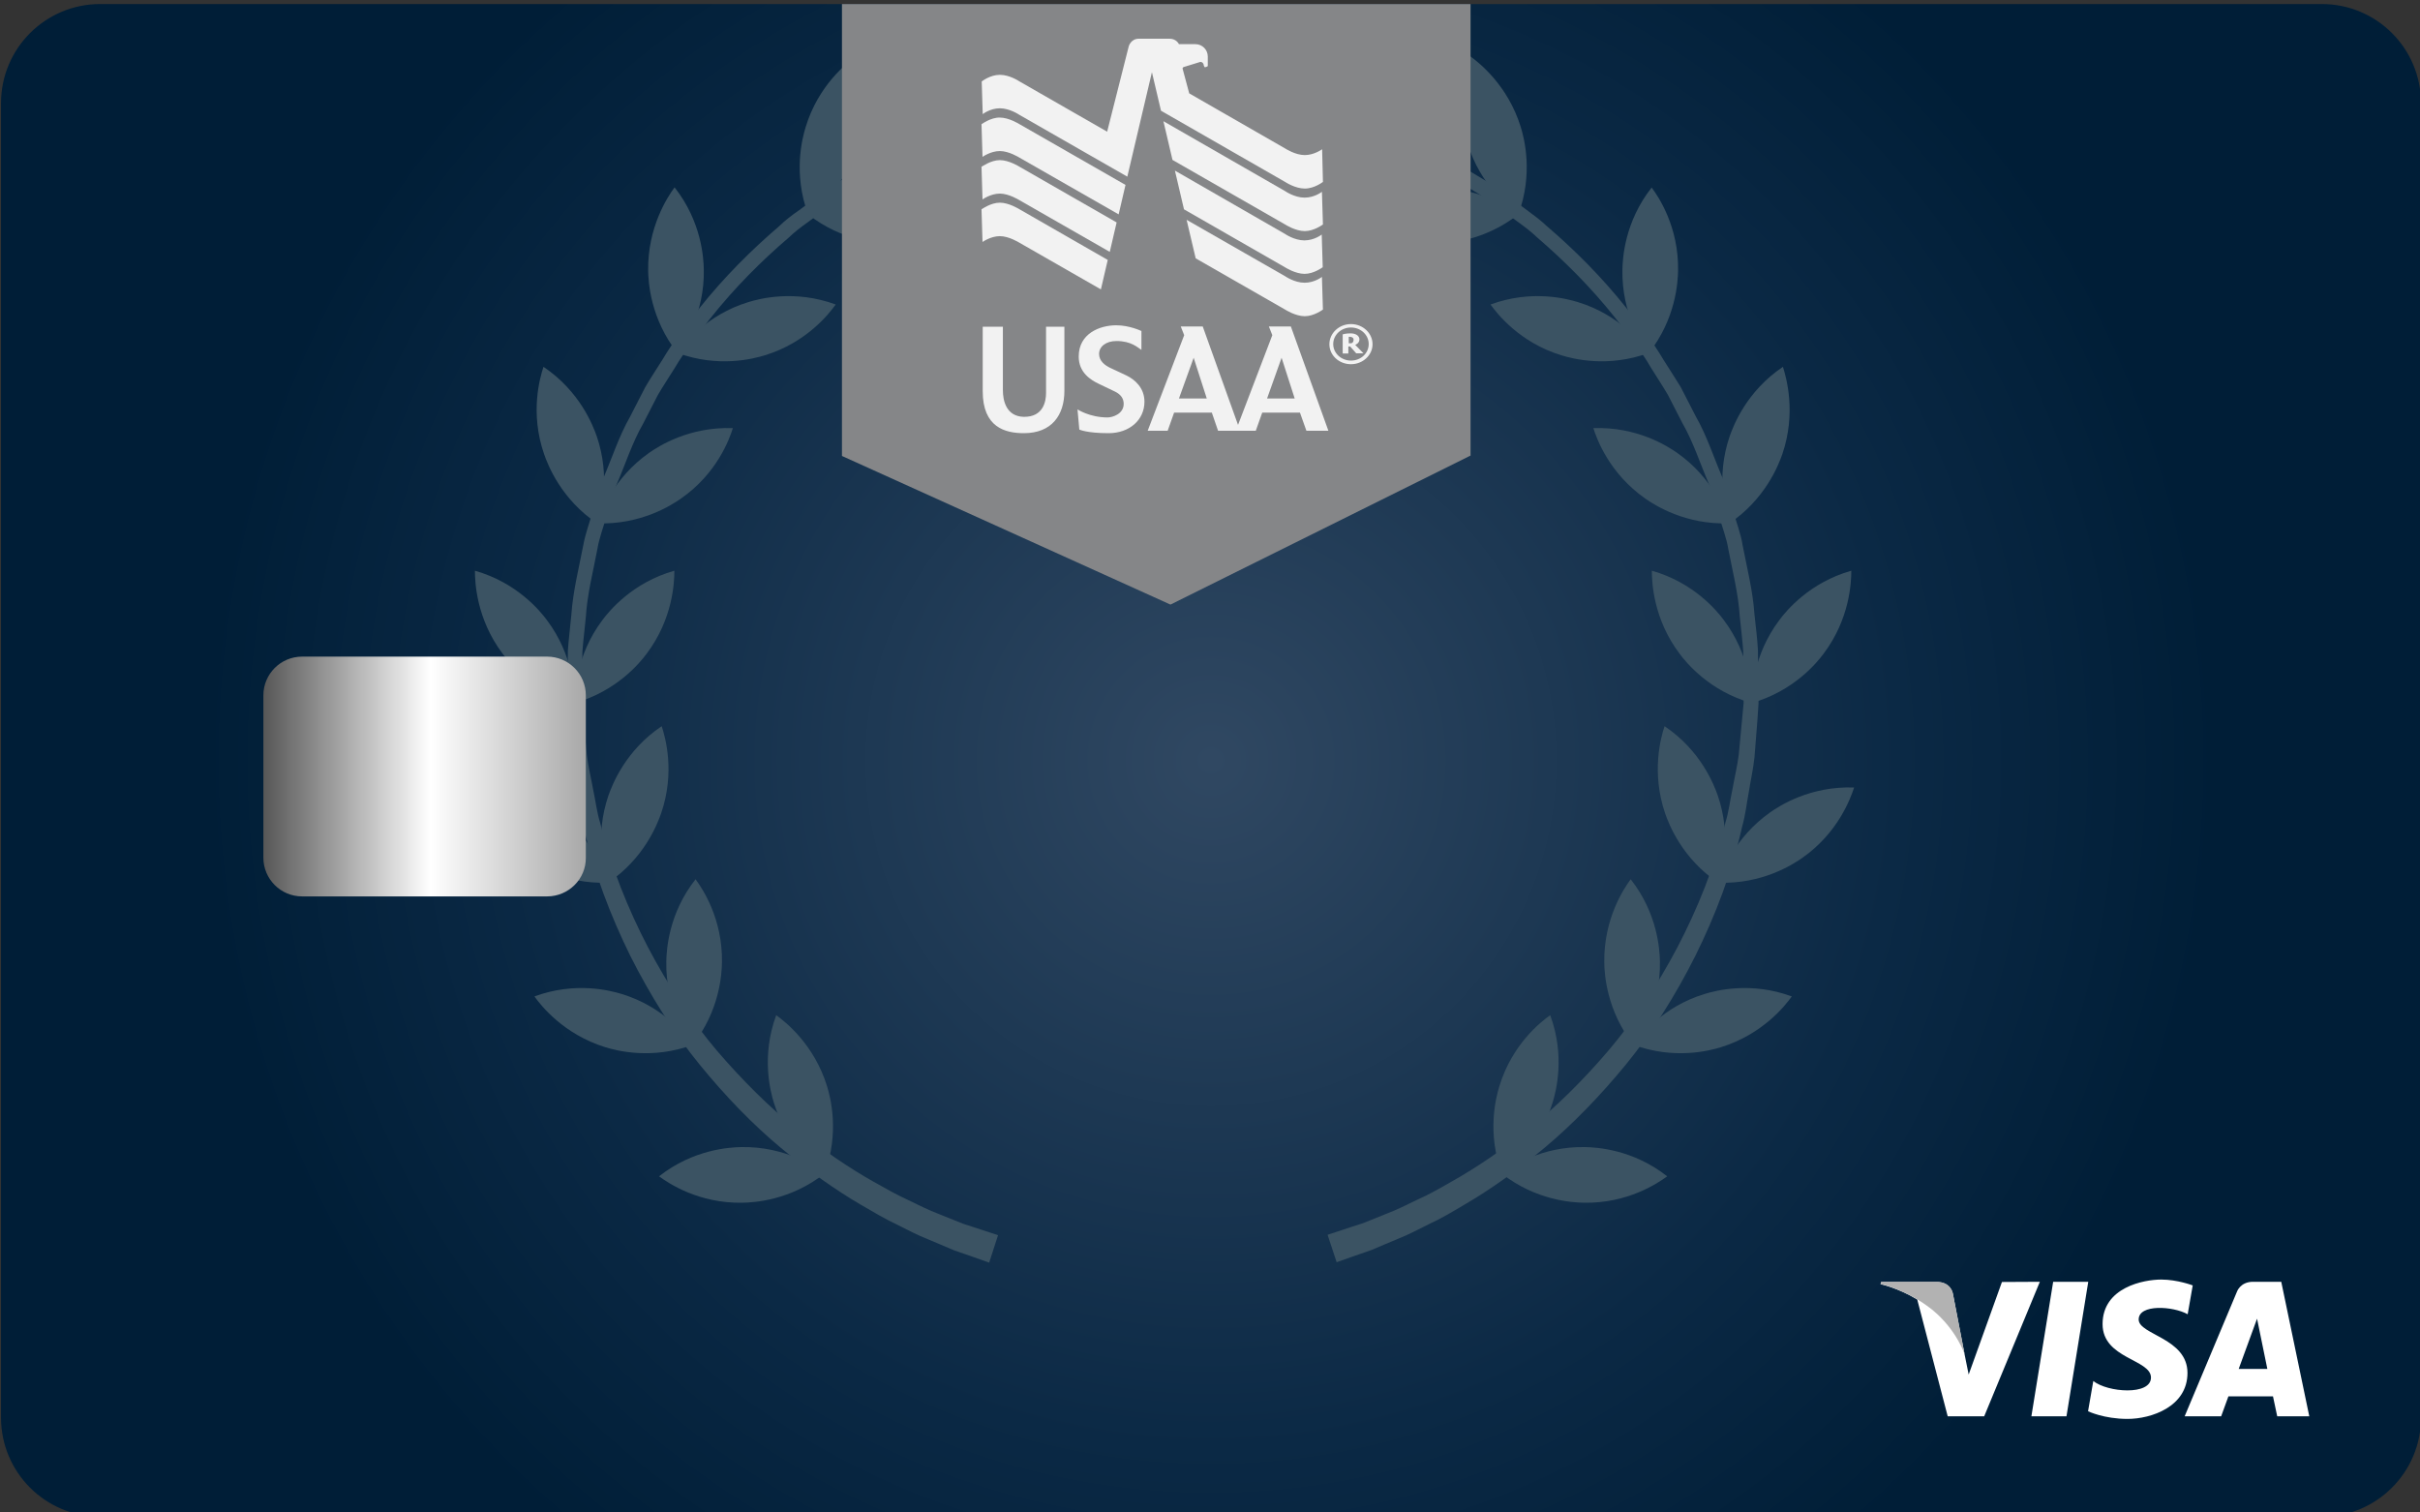 <?xml version="1.0" encoding="utf-8"?>
<!-- Generator: Adobe Illustrator 24.0.0, SVG Export Plug-In . SVG Version: 6.00 Build 0)  -->
<svg version="1.1" id="Layer_1" xmlns="http://www.w3.org/2000/svg" xmlns:xlink="http://www.w3.org/1999/xlink" x="0px" y="0px"
	 viewBox="0 0 120 75" style="enable-background:new 0 0 120 75;" xml:space="preserve">
<rect x="0" y="0" width="120" height="75" fill="#333333" stroke="none"/>
<style type="text/css">
	.st0{fill:url(#SVGID_1_);}
	.st1{fill:#3B5363;}
	.st2{fill:url(#SVGID_2_);}
	.st3{fill:#858688;}
	.st4{fill:#F2F2F2;}
	.st5{fill:#FFFFFF;}
	.st6{fill:#B2B2B2;}
	.st7{fill:none;}
</style>
<radialGradient id="SVGID_1_" cx="60.05" cy="37.705" r="50.033" gradientUnits="userSpaceOnUse">
	<stop  offset="2.028925e-03" style="stop-color:#304862"/>
	<stop  offset="0.683" style="stop-color:#0B2945"/>
	<stop  offset="0.998" style="stop-color:#001E37"/>
</radialGradient>
<path class="st0" d="M115.14,75.21H4.97c-2.72,0-4.92-2.2-4.92-4.92V5.12c0-2.72,2.2-4.92,4.92-4.92h110.16
	c2.72,0,4.92,2.2,4.92,4.92v65.16C120.06,73,117.85,75.21,115.14,75.21z"/>
<g>
	<g>
		<path class="st1" d="M65.83,61.23c0,0,0.28-0.09,0.79-0.26c0.26-0.09,0.58-0.19,0.95-0.31c0.35-0.14,0.76-0.31,1.22-0.49
			c0.46-0.17,0.95-0.42,1.49-0.68c0.55-0.24,1.11-0.56,1.72-0.91c1.21-0.68,2.51-1.56,3.84-2.63c1.33-1.07,2.66-2.38,3.93-3.87
			c1.27-1.5,2.42-3.23,3.42-5.13c0.99-1.9,1.83-3.97,2.37-6.17c0.16-0.5,0.23-1.11,0.35-1.66c0.1-0.57,0.24-1.14,0.31-1.7l0.16-1.7
			l0.08-0.85l0-0.86l-0.02-1.72c-0.04-0.57-0.11-1.14-0.17-1.71c-0.07-1.15-0.36-2.25-0.57-3.36c-0.09-0.56-0.31-1.09-0.45-1.63
			c-0.17-0.53-0.29-1.08-0.51-1.59c-0.44-1.02-0.77-2.07-1.31-3.01c-0.25-0.48-0.49-0.95-0.73-1.42c-0.27-0.46-0.56-0.89-0.83-1.33
			c-0.52-0.9-1.16-1.69-1.77-2.47c-1.23-1.55-2.56-2.86-3.87-3.99c-0.31-0.3-0.65-0.55-0.98-0.79c-0.33-0.25-0.66-0.48-0.97-0.72
			C73.66,9.78,73,9.43,72.41,9.06c-1.17-0.77-2.32-1.22-3.21-1.68c-0.92-0.41-1.68-0.64-2.18-0.84c-0.51-0.19-0.78-0.29-0.78-0.29
			l0.22-0.7c0,0,0.28,0.1,0.79,0.29c0.51,0.21,1.29,0.44,2.23,0.86c0.92,0.47,2.09,0.93,3.29,1.72c0.61,0.38,1.29,0.74,1.92,1.24
			c0.32,0.24,0.66,0.49,1,0.74c0.34,0.25,0.69,0.51,1.01,0.81c1.34,1.15,2.71,2.5,3.97,4.09c0.62,0.8,1.27,1.61,1.81,2.53
			c0.28,0.45,0.58,0.9,0.86,1.36c0.25,0.48,0.5,0.97,0.75,1.46c0.55,0.96,0.89,2.04,1.34,3.08c0.22,0.52,0.34,1.09,0.52,1.63
			c0.15,0.55,0.37,1.09,0.46,1.67c0.22,1.14,0.51,2.27,0.59,3.45c0.06,0.58,0.14,1.17,0.17,1.75l0.02,1.77l0.01,0.88l-0.06,0.89
			l-0.14,1.77c-0.06,0.59-0.19,1.15-0.28,1.72c-0.11,0.58-0.16,1.12-0.33,1.72c-0.51,2.27-1.33,4.42-2.32,6.41
			c-0.99,1.98-2.15,3.81-3.44,5.39c-1.29,1.57-2.64,2.96-4.01,4.11c-1.37,1.14-2.71,2.09-3.96,2.82c-0.62,0.37-1.21,0.72-1.78,0.98
			c-0.56,0.28-1.07,0.55-1.56,0.74c-0.49,0.2-0.92,0.39-1.3,0.55c-0.37,0.13-0.69,0.24-0.95,0.33c-0.51,0.18-0.79,0.28-0.79,0.28
			L65.83,61.23z"/>
		<path class="st1" d="M78.54,59.64c-0.57-0.01-2.38-0.11-4.08-1.45c0.46-0.34,1.97-1.35,4.13-1.31c0.57,0.01,2.38,0.11,4.08,1.45
			C82.21,58.67,80.71,59.68,78.54,59.64z"/>
		<path class="st1" d="M74.35,53.86c-0.17,0.55-0.63,2.3,0.12,4.33c0.46-0.34,1.89-1.45,2.52-3.52c0.17-0.55,0.63-2.3-0.12-4.33
			C76.4,50.67,74.98,51.79,74.35,53.86z"/>
		<path class="st1" d="M85.33,51.93c-0.55,0.17-2.3,0.63-4.33-0.12c0.34-0.46,1.45-1.89,3.52-2.52c0.55-0.17,2.3-0.63,4.33,0.12
			C88.52,49.87,87.4,51.29,85.33,51.93z"/>
		<path class="st1" d="M79.55,47.73c0.01,0.57,0.11,2.38,1.45,4.08c0.34-0.46,1.35-1.97,1.31-4.13c-0.01-0.57-0.11-2.38-1.45-4.08
			C80.52,44.06,79.52,45.56,79.55,47.73z"/>
		<path class="st1" d="M89.37,42.54c-0.47,0.33-1.99,1.31-4.16,1.23c0.18-0.55,0.8-2.24,2.57-3.49c0.47-0.33,1.99-1.31,4.16-1.23
			C91.76,39.6,91.14,41.3,89.37,42.54z"/>
		<path class="st1" d="M82.57,40.34c0.19,0.54,0.84,2.23,2.64,3.44c0.18-0.54,0.67-2.29-0.03-4.33c-0.19-0.54-0.84-2.23-2.64-3.44
			C82.36,36.55,81.87,38.29,82.57,40.34z"/>
		<path class="st1" d="M90.43,32.41c-0.34,0.46-1.49,1.86-3.57,2.45c0-0.57,0.07-2.38,1.37-4.11c0.34-0.46,1.49-1.86,3.57-2.45
			C91.8,28.87,91.73,30.68,90.43,32.41z"/>
		<path class="st1" d="M83.28,32.41c0.34,0.46,1.49,1.86,3.57,2.45c0-0.57-0.07-2.38-1.37-4.11c-0.34-0.46-1.49-1.86-3.57-2.45
			C81.91,28.87,81.98,30.68,83.28,32.41z"/>
		<path class="st1" d="M88.38,22.52c-0.19,0.54-0.84,2.23-2.64,3.44c-0.18-0.54-0.67-2.29,0.03-4.33c0.19-0.54,0.84-2.23,2.64-3.44
			C88.58,18.73,89.08,20.47,88.38,22.52z"/>
		<path class="st1" d="M81.58,24.72c0.47,0.33,1.99,1.31,4.16,1.23c-0.18-0.55-0.8-2.24-2.57-3.49c-0.47-0.33-1.99-1.31-4.16-1.23
			C79.18,21.78,79.81,23.48,81.58,24.72z"/>
		<path class="st1" d="M83.21,13.42C83.2,14,83.1,15.8,81.76,17.51c-0.34-0.46-1.35-1.97-1.31-4.13c0.01-0.57,0.11-2.38,1.45-4.08
			C82.24,9.75,83.25,11.26,83.21,13.42z"/>
		<path class="st1" d="M77.43,17.62c0.55,0.17,2.3,0.63,4.33-0.12c-0.34-0.46-1.45-1.89-3.52-2.52c-0.55-0.17-2.3-0.63-4.33,0.12
			C74.24,15.56,75.36,16.99,77.43,17.62z"/>
		<path class="st1" d="M75.41,6.3c0.17,0.55,0.63,2.3-0.12,4.33c-0.46-0.34-1.89-1.45-2.52-3.52c-0.17-0.55-0.63-2.3,0.12-4.33
			C73.35,3.11,74.77,4.23,75.41,6.3z"/>
		<path class="st1" d="M71.21,12.08c0.57-0.01,2.38-0.11,4.08-1.45c-0.46-0.34-1.97-1.35-4.13-1.31c-0.57,0.01-2.38,0.11-4.08,1.45
			C67.54,11.11,69.04,12.12,71.21,12.08z"/>
		<path class="st1" d="M66.84,4.68c0.54,0.2,2.2,0.92,3.35,2.75c-0.55,0.16-2.31,0.6-4.33-0.18c-0.54-0.2-2.2-0.92-3.35-2.75
			C63.07,4.34,64.82,3.91,66.84,4.68z"/>
	</g>
	<g>
		<path class="st1" d="M49.05,62.61c0,0-0.27-0.1-0.79-0.28c-0.26-0.09-0.57-0.2-0.95-0.33c-0.38-0.16-0.81-0.34-1.3-0.55
			c-0.49-0.19-1-0.46-1.56-0.74c-0.57-0.27-1.15-0.61-1.78-0.98c-1.25-0.73-2.59-1.68-3.96-2.82c-1.37-1.14-2.72-2.53-4.01-4.11
			c-1.29-1.58-2.44-3.41-3.44-5.39c-0.98-1.99-1.81-4.14-2.32-6.41c-0.17-0.6-0.22-1.14-0.33-1.72c-0.09-0.57-0.22-1.13-0.28-1.72
			l-0.14-1.77l-0.06-0.89l0.01-0.88l0.02-1.77c0.04-0.59,0.12-1.17,0.17-1.75c0.08-1.17,0.37-2.31,0.59-3.45
			c0.1-0.57,0.31-1.11,0.46-1.67c0.18-0.55,0.3-1.11,0.52-1.63c0.45-1.04,0.79-2.12,1.34-3.08c0.25-0.49,0.5-0.98,0.75-1.46
			c0.27-0.47,0.57-0.91,0.85-1.36c0.54-0.92,1.19-1.73,1.81-2.53c1.26-1.59,2.63-2.94,3.97-4.09c0.32-0.31,0.66-0.57,1.01-0.81
			c0.34-0.25,0.67-0.5,1-0.74c0.63-0.51,1.31-0.87,1.92-1.24c1.2-0.79,2.37-1.25,3.29-1.72c0.94-0.42,1.72-0.65,2.23-0.86
			c0.52-0.19,0.79-0.29,0.79-0.29l0.22,0.7c0,0-0.27,0.1-0.78,0.29c-0.5,0.2-1.26,0.43-2.18,0.84c-0.89,0.46-2.04,0.9-3.21,1.68
			c-0.59,0.37-1.26,0.72-1.87,1.21c-0.32,0.23-0.64,0.47-0.97,0.72c-0.34,0.24-0.67,0.49-0.98,0.79c-1.31,1.12-2.64,2.44-3.87,3.99
			c-0.6,0.78-1.24,1.57-1.77,2.47c-0.27,0.44-0.57,0.88-0.83,1.33c-0.24,0.47-0.49,0.95-0.73,1.42c-0.54,0.94-0.87,1.99-1.31,3.01
			c-0.21,0.51-0.33,1.06-0.51,1.59c-0.15,0.54-0.36,1.07-0.45,1.63c-0.21,1.11-0.5,2.22-0.57,3.36c-0.05,0.57-0.13,1.14-0.17,1.71
			l-0.02,1.72l0,0.86l0.08,0.85l0.16,1.7c0.07,0.57,0.21,1.14,0.31,1.7c0.12,0.55,0.19,1.16,0.35,1.66
			c0.54,2.19,1.38,4.27,2.37,6.17c1,1.9,2.15,3.63,3.42,5.13c1.28,1.49,2.6,2.8,3.93,3.87c1.34,1.07,2.63,1.95,3.84,2.63
			c0.6,0.34,1.17,0.66,1.72,0.91c0.54,0.26,1.03,0.51,1.49,0.68c0.46,0.18,0.86,0.35,1.22,0.49c0.38,0.12,0.69,0.23,0.95,0.31
			c0.52,0.17,0.79,0.26,0.79,0.26L49.05,62.61z"/>
		<path class="st1" d="M36.81,59.64c0.57-0.01,2.38-0.11,4.08-1.45c-0.46-0.34-1.97-1.35-4.13-1.31c-0.57,0.01-2.38,0.11-4.08,1.45
			C33.14,58.67,34.64,59.68,36.81,59.64z"/>
		<path class="st1" d="M41.01,53.86c0.17,0.55,0.63,2.3-0.12,4.33c-0.46-0.34-1.89-1.45-2.52-3.52c-0.17-0.55-0.63-2.3,0.12-4.33
			C38.95,50.67,40.37,51.79,41.01,53.86z"/>
		<path class="st1" d="M30.02,51.93c0.55,0.17,2.3,0.63,4.33-0.12c-0.34-0.46-1.45-1.89-3.52-2.52c-0.55-0.17-2.3-0.63-4.33,0.12
			C26.83,49.87,27.95,51.29,30.02,51.93z"/>
		<path class="st1" d="M35.8,47.73c-0.01,0.57-0.11,2.38-1.45,4.08c-0.34-0.46-1.35-1.97-1.31-4.13c0.01-0.57,0.11-2.38,1.45-4.08
			C34.83,44.06,35.84,45.56,35.8,47.73z"/>
		<path class="st1" d="M25.99,42.54c0.47,0.33,1.99,1.31,4.16,1.23c-0.18-0.55-0.8-2.24-2.57-3.49c-0.47-0.33-1.99-1.31-4.16-1.23
			C23.59,39.6,24.21,41.3,25.99,42.54z"/>
		<path class="st1" d="M32.78,40.34c-0.19,0.54-0.84,2.23-2.64,3.44c-0.18-0.54-0.67-2.29,0.03-4.33c0.19-0.54,0.84-2.23,2.64-3.44
			C32.99,36.55,33.49,38.29,32.78,40.34z"/>
		<path class="st1" d="M24.92,32.41c0.34,0.46,1.49,1.86,3.57,2.45c0-0.57-0.07-2.38-1.37-4.11c-0.34-0.46-1.49-1.86-3.57-2.45
			C23.55,28.87,23.62,30.68,24.92,32.41z"/>
		<path class="st1" d="M32.07,32.41c-0.34,0.46-1.49,1.86-3.57,2.45c0-0.57,0.07-2.38,1.37-4.11c0.34-0.46,1.49-1.86,3.57-2.45
			C33.44,28.87,33.37,30.68,32.07,32.41z"/>
		<path class="st1" d="M26.98,22.52c0.19,0.54,0.84,2.23,2.64,3.44c0.18-0.54,0.67-2.29-0.03-4.33c-0.19-0.54-0.84-2.23-2.64-3.44
			C26.77,18.73,26.27,20.47,26.98,22.52z"/>
		<path class="st1" d="M33.77,24.72c-0.47,0.33-1.99,1.31-4.16,1.23c0.18-0.55,0.8-2.24,2.57-3.49c0.47-0.33,1.99-1.31,4.16-1.23
			C36.17,21.78,35.55,23.48,33.77,24.72z"/>
		<path class="st1" d="M32.14,13.42c0.01,0.57,0.11,2.38,1.45,4.08c0.34-0.46,1.35-1.97,1.31-4.13c-0.01-0.57-0.11-2.38-1.45-4.08
			C33.11,9.75,32.11,11.26,32.14,13.42z"/>
		<path class="st1" d="M37.92,17.62c-0.55,0.17-2.3,0.63-4.33-0.12c0.34-0.46,1.45-1.89,3.52-2.52c0.55-0.17,2.3-0.63,4.33,0.12
			C41.11,15.56,39.99,16.99,37.92,17.62z"/>
		<path class="st1" d="M39.95,6.3c-0.17,0.55-0.63,2.3,0.12,4.33c0.46-0.34,1.89-1.45,2.52-3.52c0.17-0.55,0.63-2.3-0.12-4.33
			C42,3.11,40.58,4.23,39.95,6.3z"/>
		<path class="st1" d="M44.15,12.08c-0.57-0.01-2.38-0.11-4.08-1.45c0.46-0.34,1.97-1.35,4.13-1.31c0.57,0.01,2.38,0.11,4.08,1.45
			C47.81,11.11,46.31,12.12,44.15,12.08z"/>
		<path class="st1" d="M48.51,4.68c-0.54,0.2-2.2,0.92-3.35,2.75c0.55,0.16,2.31,0.6,4.33-0.18c0.54-0.2,2.2-0.92,3.35-2.75
			C52.29,4.34,50.53,3.91,48.51,4.68z"/>
	</g>
</g>
<linearGradient id="SVGID_2_" gradientUnits="userSpaceOnUse" x1="13.06" y1="38.505" x2="29.05" y2="38.505">
	<stop  offset="0" style="stop-color:#575757"/>
	<stop  offset="0.519" style="stop-color:#FFFFFF"/>
	<stop  offset="1" style="stop-color:#A8A8A8"/>
</linearGradient>
<path class="st2" d="M27.13,44.45H14.98c-1.06,0-1.92-0.86-1.92-1.92v-8.05c0-1.06,0.86-1.92,1.92-1.92h12.15
	c1.06,0,1.92,0.86,1.92,1.92v8.05C29.06,43.59,28.19,44.45,27.13,44.45z"/>
<polygon class="st3" points="41.75,0.2 41.75,22.61 58.04,29.98 72.92,22.59 72.92,0.2 "/>
<g>
	<path class="st4" d="M66.99,16.07c-0.59,0-1.07,0.45-1.07,1c0,0.55,0.48,0.99,1.07,0.99c0.59,0,1.07-0.45,1.07-0.99
		C68.06,16.52,67.58,16.07,66.99,16.07L66.99,16.07z M66.99,17.88c-0.49,0-0.88-0.37-0.88-0.82c0-0.45,0.39-0.82,0.88-0.82
		s0.88,0.37,0.88,0.82C67.87,17.52,67.48,17.88,66.99,17.88 M48.73,16.2v3.2c0,1.79,1.11,2.08,2.04,2.08c1.38,0,2.01-0.89,2.01-2.1
		V16.2h-0.91v3.29c0,0.42-0.14,1.19-1.1,1.18c-0.88-0.02-1.04-0.81-1.04-1.32V16.2L48.73,16.2z M56.59,16.41
		c0,0-0.58-0.28-1.24-0.28c-0.82,0-1.86,0.41-1.86,1.55c0,0.79,0.59,1.16,0.99,1.35c0.21,0.1,0.47,0.22,0.69,0.33
		c0.11,0.06,0.55,0.2,0.55,0.67c0,0.5-0.56,0.67-0.8,0.67c-0.89,0-1.49-0.4-1.49-0.4l0.09,1c0,0,0.36,0.18,1.45,0.18
		c1.04,0,1.78-0.66,1.78-1.56c0-0.69-0.48-1.1-0.89-1.3c-0.32-0.15-0.51-0.24-0.79-0.37c-0.28-0.13-0.57-0.35-0.57-0.7
		c0-0.37,0.35-0.64,0.86-0.64c0.75,0,1.06,0.33,1.24,0.44V16.41z M64.01,16.19h-1.09l0.17,0.43l-1.7,4.45l-1.75-4.88h-1.09
		l0.17,0.43l-1.81,4.74h0.99l0.32-0.9h1.87l0.31,0.9h1.87l0.32-0.9h1.87l0.32,0.9h1.09L64.01,16.19z M58.46,19.76l0.73-2.02
		l0.65,2.02H58.46z M62.83,19.76l0.72-2.02l0.65,2.02H62.83z"/>
	<path class="st4" d="M67.2,17.1c0,0,0.21-0.07,0.21-0.27c0-0.19-0.2-0.3-0.44-0.3s-0.39,0.05-0.39,0.05v0.95h0.28v-0.35h0.09
		l0.3,0.34h0.36L67.2,17.1z M67.01,17.02h-0.13v-0.32c0,0,0.24-0.02,0.24,0.14C67.12,17,67.01,17.02,67.01,17.02 M48.67,10.38
		L48.72,12c0,0,0.4-0.29,0.86-0.29c0.45,0,0.96,0.32,0.96,0.32l4.05,2.32l0.34-1.46l-4.39-2.52c0,0-0.51-0.32-0.96-0.32
		C49.12,10.05,48.68,10.38,48.67,10.38"/>
	<path class="st4" d="M48.67,8.27l0.05,1.62c0,0,0.4-0.29,0.86-0.29c0.45,0,0.96,0.32,0.96,0.32l4.49,2.57l0.34-1.46l-4.83-2.77
		c0,0-0.51-0.32-0.96-0.32S48.68,8.27,48.67,8.27"/>
	<path class="st4" d="M48.67,6.16l0.05,1.62c0,0,0.4-0.29,0.86-0.29c0.45,0,0.96,0.32,0.96,0.32l4.93,2.82l0.34-1.46l-5.27-3.02
		c0,0-0.51-0.32-0.96-0.32C49.12,5.82,48.68,6.16,48.67,6.16"/>
	<path class="st4" d="M57.12,3.58l0.45,1.91l6.17,3.54c0,0,0.48,0.32,0.96,0.32c0.48,0,0.9-0.33,0.9-0.33L65.56,7.4
		c0,0-0.39,0.29-0.86,0.29c-0.47,0-0.96-0.32-0.96-0.32l-4.77-2.74l-0.33-1.23c0-0.05,0.05-0.08,0.07-0.08l0.81-0.25
		c0.11,0,0.17,0.09,0.17,0.17l0.04,0.09c0.03,0.02,0.15-0.04,0.16-0.05V2.8c0-0.33-0.27-0.61-0.61-0.61c0,0-0.01,0-0.01,0h-0.81
		c0,0-0.12-0.27-0.46-0.27h-1.53c-0.4,0-0.5,0.38-0.5,0.38L54.9,6.53l-4.36-2.5c0,0-0.47-0.32-0.96-0.32c-0.49,0-0.9,0.33-0.9,0.33
		l0.05,1.62c0,0,0.36-0.29,0.85-0.29c0.49,0,0.96,0.32,0.96,0.32l5.36,3.07L57.12,3.58z"/>
	<path class="st4" d="M57.69,6.01l0.45,1.92l5.6,3.21c0,0,0.5,0.32,0.96,0.32s0.9-0.33,0.9-0.33l-0.05-1.62c0,0-0.36,0.29-0.86,0.29
		s-0.96-0.32-0.96-0.32L57.69,6.01z"/>
	<path class="st4" d="M58.26,8.46l0.45,1.92l5.02,2.88c0,0,0.5,0.32,0.96,0.32s0.9-0.33,0.9-0.33l-0.05-1.62
		c0,0-0.36,0.29-0.86,0.29c-0.5,0-0.96-0.32-0.96-0.32L58.26,8.46z"/>
	<path class="st4" d="M58.84,10.9l0.45,1.91l4.45,2.55c0,0,0.5,0.32,0.96,0.32c0.46,0,0.9-0.33,0.9-0.33l-0.05-1.62
		c0,0-0.36,0.29-0.86,0.29s-0.96-0.32-0.96-0.32L58.84,10.9z"/>
</g>
<g>
	<g>
		<path class="st5" d="M102.47,70.23h-1.74l1.08-6.67h1.74L102.47,70.23z M99.27,63.57l-1.65,4.59l-0.2-0.99l0,0l-0.58-3
			c0,0-0.07-0.6-0.82-0.6h-2.74l-0.03,0.11c0,0,0.84,0.17,1.82,0.76l1.51,5.79h1.81l2.76-6.67L99.27,63.57L99.27,63.57z
			 M112.92,70.23h1.59l-1.39-6.67h-1.4c-0.64,0-0.8,0.5-0.8,0.5l-2.59,6.17h1.81l0.36-0.99h2.21L112.92,70.23L112.92,70.23z
			 M111.01,67.88l0.91-2.49l0.51,2.49H111.01z M108.48,65.17l0.25-1.43c0,0-0.76-0.29-1.56-0.29c-0.86,0-2.91,0.38-2.91,2.21
			c0,1.72,2.4,1.74,2.4,2.65c0,0.9-2.15,0.74-2.86,0.17l-0.26,1.5c0,0,0.78,0.38,1.96,0.38s2.97-0.61,2.97-2.28
			c0-1.73-2.42-1.89-2.42-2.65C106.05,64.66,107.74,64.76,108.48,65.17L108.48,65.17z"/>
	</g>
	<path class="st6" d="M97.42,67.16l-0.58-3c0,0-0.07-0.6-0.82-0.6h-2.74l-0.03,0.11c0,0,1.31,0.27,2.58,1.29
		C97.03,65.95,97.42,67.16,97.42,67.16z"/>
	<path class="st7" d="M91.25,54.26h25.28v25.28H91.25V54.26z"/>
</g>
</svg>
